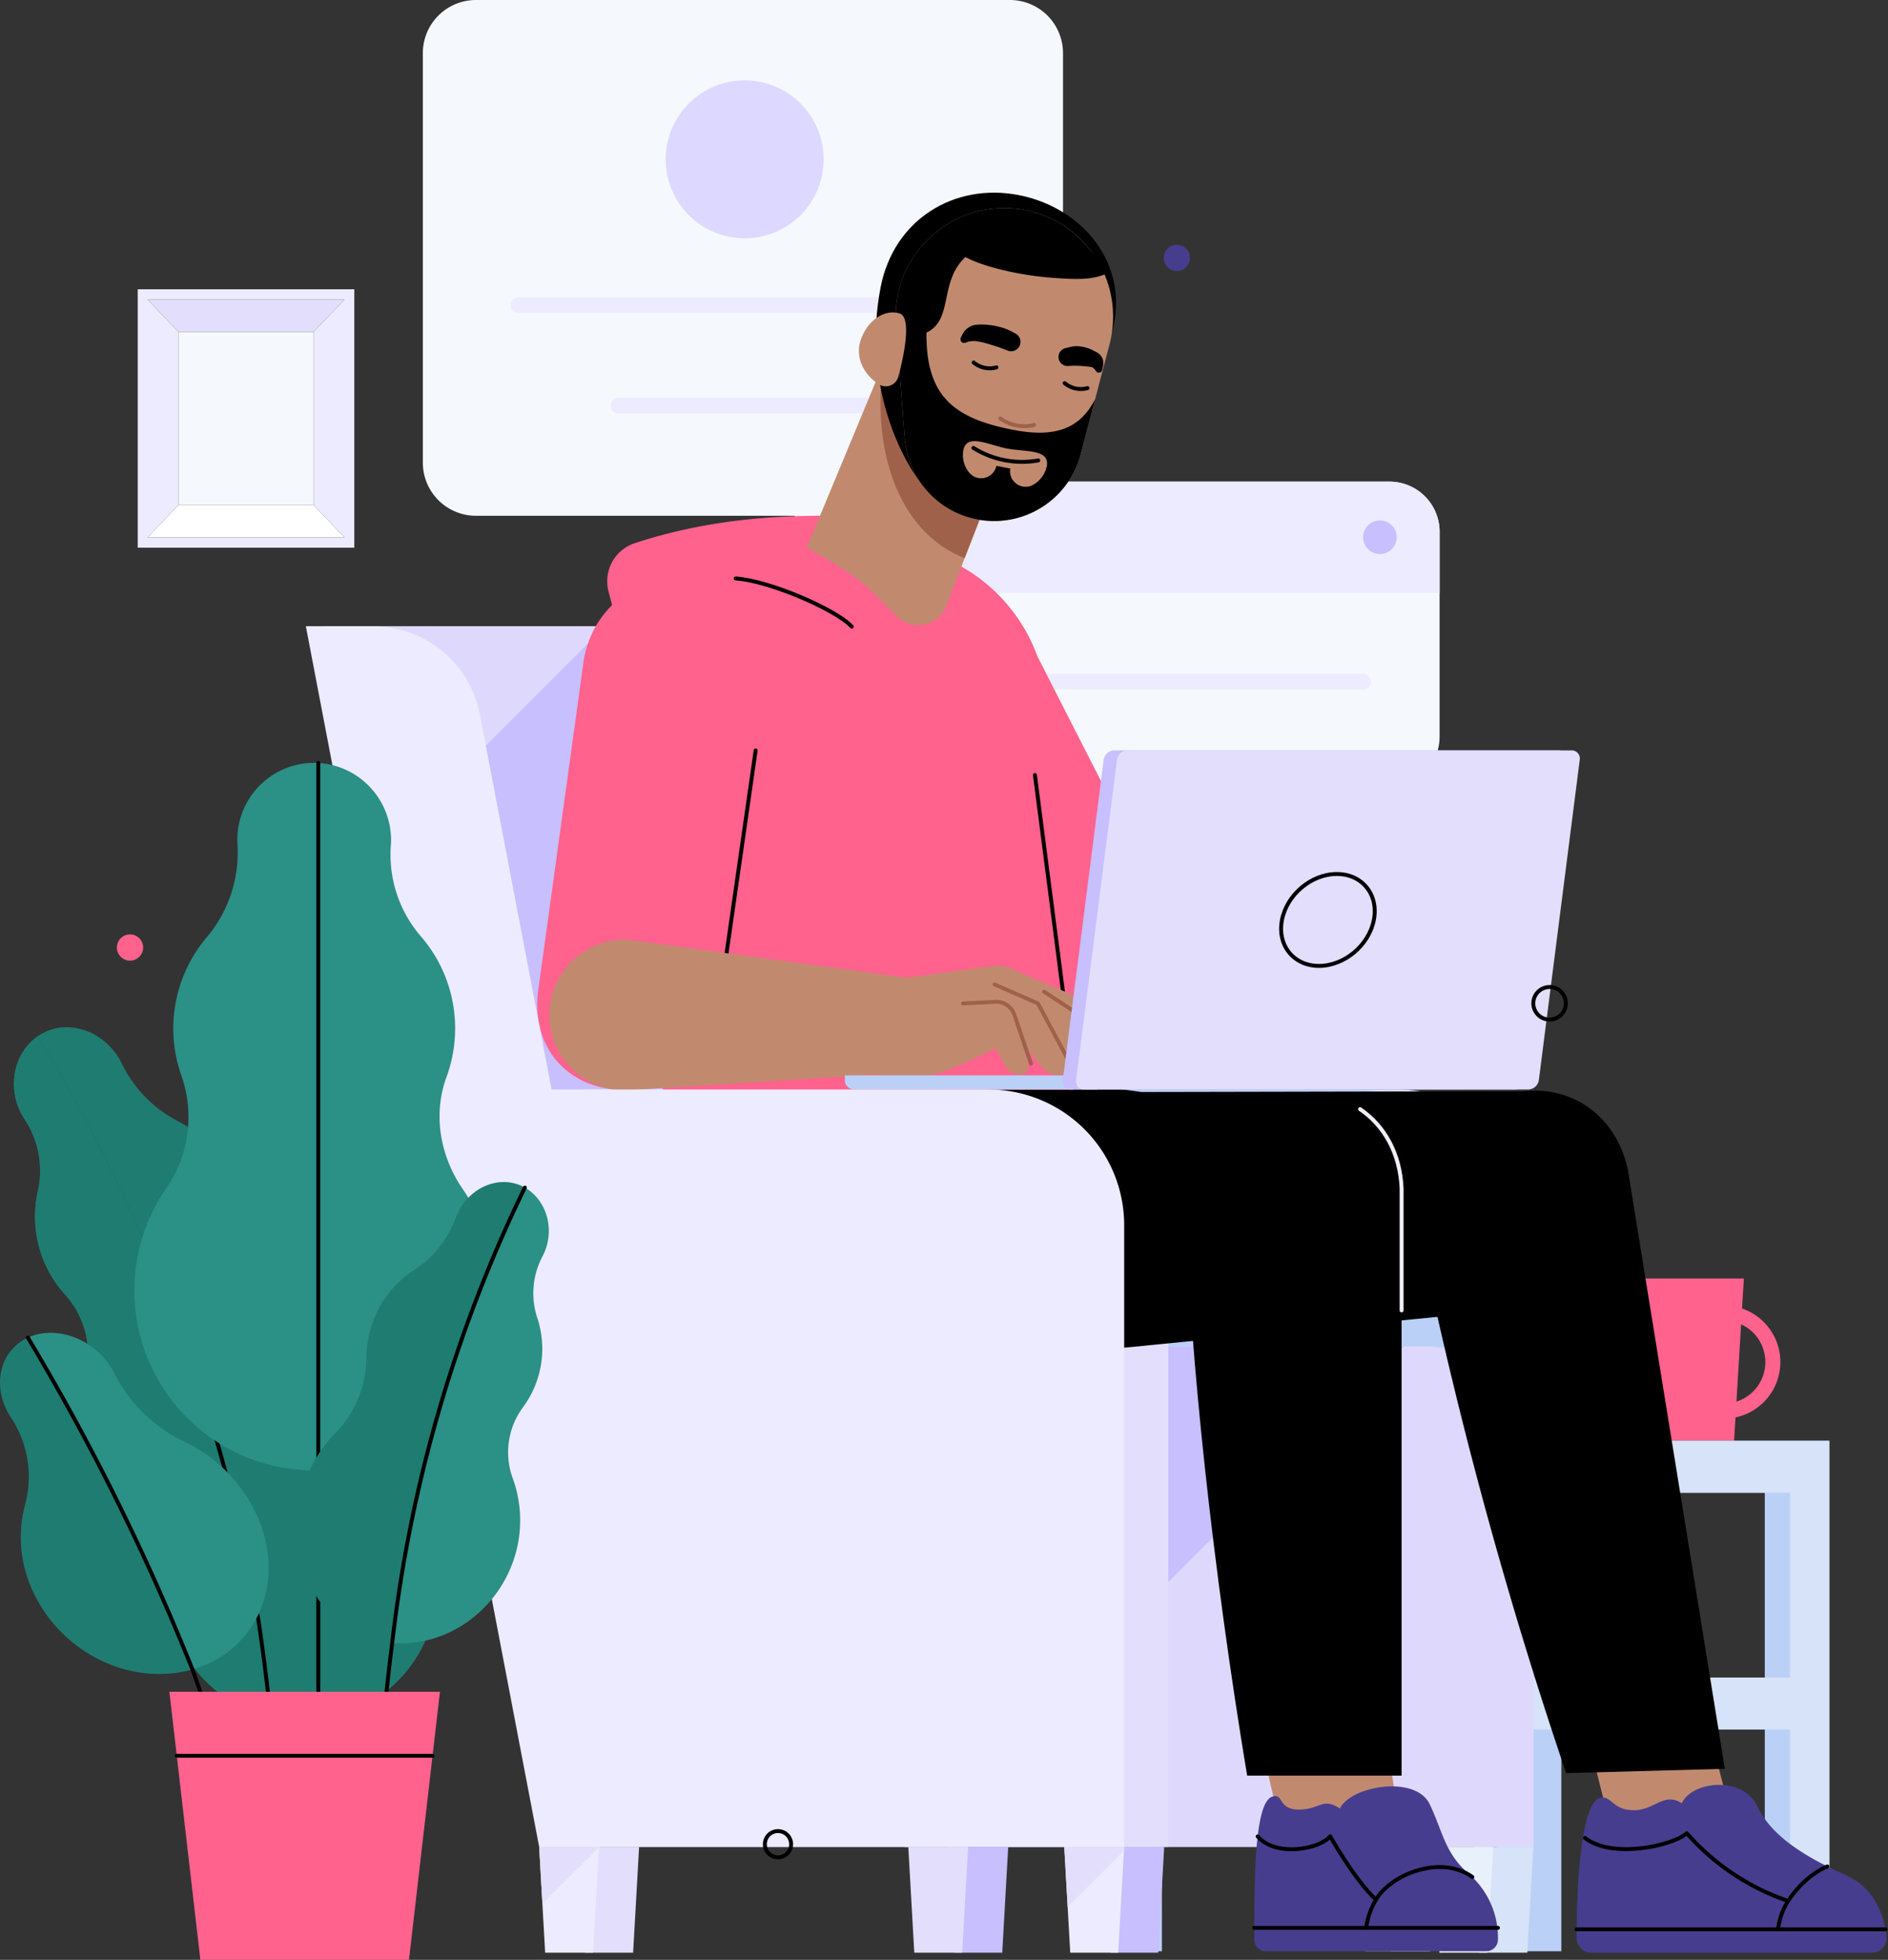 <svg xmlns="http://www.w3.org/2000/svg" xmlns:xlink="http://www.w3.org/1999/xlink" width="481.823" height="500.096" viewBox="0 0 481.823 500.096"><rect x="0" y="0" width="481.823" height="500.096" fill="#333333" stroke="none"/><defs><style>.a,.c,.r,.s,.t,.v{fill:none;}.b{fill:#f5f8fc;}.c{stroke:#edebff;stroke-width:4px;}.c,.r,.s,.t,.v{stroke-linecap:round;stroke-miterlimit:10;}.c,.r,.v{stroke-linejoin:round;}.d{fill:#edebff;}.e{fill:#c7bffe;}.f{clip-path:url(#a);}.g{fill:#ddd8ff;}.h{clip-path:url(#b);}.i{fill:#e2defc;}.j{fill:#fff;}.k{fill:#ff628d;}.l{fill:#bad0f7;}.m{fill:#d6e3f8;}.n{fill:#e8f0fc;}.o{fill:#ded9fc;}.p{fill:#c18a6f;}.q{fill:#473d8e;}.r{stroke:#000;}.s,.v{stroke:#a0614b;}.t{stroke:#f3edf7;}.u{fill:#a0614b;}.w{fill:#1f7c71;}.x{fill:#2b9086;}</style><clipPath id="a"><path class="a" d="M0,0H163.374V131.609H0Z"/></clipPath><clipPath id="b"><path class="a" d="M0,500.1H481.823V0H0Z"/></clipPath></defs><g transform="translate(0 -1)"><path class="b" d="M152.356,77.878H12.8A12.8,12.8,0,0,1,0,65.074V12.8A12.8,12.8,0,0,1,12.8,0H152.356a12.8,12.8,0,0,1,12.8,12.8v52.27a12.8,12.8,0,0,1-12.8,12.8" transform="translate(202.234 123.901)"/><path class="c" d="M0,.5H126.122" transform="translate(221.753 174.427)"/><path class="d" d="M165.16,28.376V12.8A12.8,12.8,0,0,0,152.356,0H12.8A12.8,12.8,0,0,0,0,12.8V28.376Z" transform="translate(202.234 123.9)"/><path class="e" d="M8.565,4.283A4.282,4.282,0,1,0,4.282,8.566,4.282,4.282,0,0,0,8.565,4.283" transform="translate(347.875 133.806)"/><g transform="translate(107.909 1)"><path class="a" d="M0,0H163.374V131.609H0Z" transform="translate(0)"/><g class="f" transform="translate(0)"><path class="b" d="M149.813,131.609H13.56A13.559,13.559,0,0,1,0,118.05V13.561A13.56,13.56,0,0,1,13.56,0H149.813a13.56,13.56,0,0,1,13.561,13.561V118.05a13.559,13.559,0,0,1-13.561,13.56" transform="translate(0 0)"/></g></g><path class="g" d="M40.306,20.152A20.153,20.153,0,1,0,20.154,40.306,20.153,20.153,0,0,0,40.306,20.152" transform="translate(169.889 21.502)"/><path class="c" d="M0,.5H115.635" transform="translate(132.225 78.372)"/><path class="c" d="M0,.5H64.419" transform="translate(157.833 103.98)"/><path class="a" d="M0,500.1H481.823V0H0Z" transform="translate(0 1)"/><g class="h" transform="translate(0 1)"><path class="b" d="M0,44.2H34.487V0H0Z" transform="translate(45.542 84.681)"/><path class="i" d="M50.256,0H0L7.885,8.247H42.371Z" transform="translate(37.657 76.434)"/><path class="j" d="M0,8.247H50.256L42.371,0H7.885Z" transform="translate(37.657 128.879)"/><path class="d" d="M55.268,65.934H0V0H55.268V65.933ZM2.505,2.62l7.886,8.248v44.2L2.505,63.312H52.762l-7.886-8.248v-44.2L52.762,2.62Z" transform="translate(35.151 73.814)"/><path class="k" d="M27.553,41.417H2.5L0,0H30.051l-.462,7.659a14.439,14.439,0,0,1-1.676,27.791l-.361,5.967ZM29.346,11.69,28.157,31.416A10.592,10.592,0,0,0,29.346,11.69Z" transform="translate(414.99 326.234)"/><path class="l" d="M186.807,130.239H170.333V73.644H118.409v56.593H101.935V73.644H84.872v56.593H68.4V73.644H16.475v56.593H0V0H186.807V130.237Zm-68.4-117V60.4h51.923V13.242Zm-33.537,0V60.4h17.063V13.242Zm-68.4,0V60.4H68.4V13.242Z" transform="translate(280.046 367.653)"/><path class="m" d="M111.949,130.24H101.935V73.646H10.014v56.593H0V0H111.949V130.238Zm-101.935-117V60.4h91.921V13.243H10.014Z" transform="translate(354.904 367.652)"/><path class="m" d="M0,0H125.956a34.6,34.6,0,0,1,34.6,34.6V193.248H0Z" transform="translate(230.755 278.011)"/><path class="l" d="M0,0H114.7a34.6,34.6,0,0,1,34.6,34.6V193.248H0Z" transform="translate(230.755 278.011)"/><path class="m" d="M13.759,27.012H1.529L0,0H15.288Z" transform="translate(376.023 471.255)"/><path class="n" d="M13.759,27.012H1.529L0,0H15.288Z" transform="translate(365.806 471.255)"/><path class="o" d="M281.279,183.786H175.12l-30.83-161.17A27.8,27.8,0,0,0,116.979,0H0L59.544,311.467H308.7V211.207a27.421,27.421,0,0,0-27.42-27.421" transform="translate(82.612 159.787)"/><path class="e" d="M262.5,183.676H161.959L131.128,22.506A27.8,27.8,0,0,0,106.3,0H58.575L0,58.576,46.383,311.357h94.964a5.876,5.876,0,0,1,.958-7.483q60.1-60.1,120.2-120.2" transform="translate(95.774 159.897)"/><path class="i" d="M13.759,27.012H1.528L0,0H15.288Z" transform="translate(147.814 471.255)"/><path class="i" d="M0,0H114.7a34.6,34.6,0,0,1,34.6,34.6V193.248H0Z" transform="translate(148.858 278.011)"/><path class="p" d="M.619,19.219c2.552,11.456,5.86,22.849,6.426,27.266,1.429,11.16,35.022,11.26,29.862-7.718-4.027-14.8-5.256-21.472-6.069-27.142C28.545-4.378-4.925-5.658.619,19.219" transform="translate(403.872 420.547)"/><path class="q" d="M5.924,3.348C1.417,4.636,0,23.24,0,39.054a3.761,3.761,0,0,0,3.766,3.759H75.352A3.759,3.759,0,0,0,79.1,38.627c-.551-4.712-2.662-12.152-10.282-15.547C57.207,17.91,49.492,12.608,46.058,5.344c-3.615-7.648-16.6-6.376-19.215-.659-4.584-2.954-6.807,1.773-12.3,1.773S8.88,2.5,5.924,3.348" transform="translate(402.354 455.453)"/><path class="r" d="M0,1.188C7.113,6.7,22.513,3.081,25.995,0A60.217,60.217,0,0,0,51.841,17.275a16.527,16.527,0,0,0-2.547,7.243" transform="translate(404.491 467.794)"/><path class="r" d="M0,8.8C3.887,2.941,8.455.575,10.027,0" transform="translate(456.332 476.266)"/><path class="r" d="M78.828.5H0" transform="translate(402.354 491.812)"/><path d="M264.034,179.233,239.316,26.542c-2.863-13.654-13.909-21.6-26.721-20.2l-97.42.195L67.782,0,0,6.794l1.734,29.63c2.037,24.114,23.6,38.019,46.822,36.315l41.656-.093a253.188,253.188,0,0,0,26.814-1.483L190.7,63.917A1160.107,1160.107,0,0,0,223.53,180.334Z" transform="translate(176.151 272.113)"/><path class="k" d="M143.714,102.426l-33.939-66.6a43.436,43.436,0,0,0-28.46-26.73A8.517,8.517,0,0,0,73.519.8c-22.528-1.809-44.891-.88-66.4,6.164A10.262,10.262,0,0,0,.342,19.333L3.907,32.777A51.413,51.413,0,0,0,2.664,57.339L17.4,171.334a5.187,5.187,0,0,0,4.621,4.213c18.174,1.83,39.84-7.937,57.306-22.323a29.646,29.646,0,0,1,18.85-6.754h21.378l-.778-10.209a23.018,23.018,0,0,0,15.916-2.4h0a23.127,23.127,0,0,0,9.018-31.438" transform="translate(154.959 131.609)"/><path class="r" d="M0,0,10.4,80.324" transform="translate(264.114 197.756)"/><path class="r" d="M0,0C8.73.566,25.878,8.109,29.621,12.288" transform="translate(187.749 147.609)"/><path class="k" d="M17.874,130.165h0C5.285,128.007-1.862,117.267.422,103.944l11.47-83.207C14.2,7.281,26.38-1.859,39.094.322S60.248,15.178,57.94,28.635L46.01,111.763c-2.286,13.323-15.547,20.562-28.136,18.4" transform="translate(137.094 147.596)"/><path class="r" d="M8.57,0,0,59.72" transform="translate(184.276 191.478)"/><path class="p" d="M91.748,33.879,20.6,38.434A19.241,19.241,0,1,1,19.833.009L91.267,9.767a12.074,12.074,0,0,1,.481,24.111" transform="translate(140.207 239.747)"/><path class="p" d="M13.3,27.979h10.68c3.926,0,14.05-4.921,21.173-8.638C52.526,15.5,53.53,4.681,46.1.957A8.443,8.443,0,0,0,41.07.081L10.117,4.3A11.784,11.784,0,0,0,0,15.962c0,6.507,6.8,12.017,13.3,12.017" transform="translate(212.302 246.41)"/><path class="p" d="M19.063,18.667c1.348-1.3.453-2.438-.488-4.174L9.06,2.354A5.954,5.954,0,0,0,4.5,0,4.4,4.4,0,0,0,1.011,1.765,4.887,4.887,0,0,0,.981,7.679s8.262,7.777,11.364,10.309,5.846,1.517,6.718.68" transform="translate(269.929 254.561)"/><path class="p" d="M27.287,16.382a4.754,4.754,0,0,0-1.342-8.218L7.3.3A5.52,5.52,0,0,0,.675,8.165,5.431,5.431,0,0,0,4.414,10.93L23.47,17.315a4.755,4.755,0,0,0,3.817-.933" transform="translate(250.593 246.888)"/><path class="p" d="M18.294,17.775c1.348-1.3.453-2.438-.487-4.174L9.06,2.354A5.952,5.952,0,0,0,4.5,0,4.4,4.4,0,0,0,1.012,1.765,4.886,4.886,0,0,0,.981,7.679s7.493,6.885,10.594,9.416,5.846,1.517,6.718.68" transform="translate(263.613 255.453)"/><path class="p" d="M20.785,17.786a4.752,4.752,0,0,0,.177-8.324L8.222.706A5.521,5.521,0,0,0,.274,7.24a5.433,5.433,0,0,0,3.173,3.4l13.415,7.371a4.752,4.752,0,0,0,3.923-.223" transform="translate(250.149 246.888)"/><path class="p" d="M14.608,18.684c1.455-.959.827-2.156.262-3.9L8.775,2.994A5.543,5.543,0,0,0,5,.065,4.1,4.1,0,0,0,1.506,1.086,4.551,4.551,0,0,0,.473,6.5s5.689,7.577,8.1,10.423,5.1,2.383,6.037,1.764" transform="translate(257.132 255.14)"/><path class="p" d="M21.342,13.513a4.426,4.426,0,0,0-1.378-7.63L6.716.248A5.145,5.145,0,0,0,.03,5.7,5.188,5.188,0,0,0,.67,7.681,5.063,5.063,0,0,0,4.195,10.2L17.8,14.442a4.424,4.424,0,0,0,3.54-.93" transform="translate(243.022 249.571)"/><path class="p" d="M10.651,18.819c1.487-.6,1.143-1.791.953-3.472L8.268,3.6A5.1,5.1,0,0,0,5.4.266a3.765,3.765,0,0,0-3.338.28A4.188,4.188,0,0,0,.137,5.237S3.88,13.114,5.53,16.121s4.157,3.083,5.12,2.7" transform="translate(250.593 255.211)"/><path class="p" d="M21.424,6.456A4.073,4.073,0,0,0,17.682.38L4.438,0A4.729,4.729,0,0,0,1.755,8.4a4.651,4.651,0,0,0,3.863.972L18.7,8.44a4.074,4.074,0,0,0,2.721-1.985" transform="translate(236.649 254.822)"/><path class="s" d="M16.149,17.612,8.005,5.241,0,0" transform="translate(266.444 253.051)"/><path class="s" d="M19.944,21.429,11.061,4.855,0,0" transform="translate(253.823 251.198)"/><path class="s" d="M17.379,15.831,13.108,3.266A4.887,4.887,0,0,0,8.25.006L0,.422" transform="translate(245.745 255.631)"/><path class="l" d="M0,0H64.448V3.622H2.393A2.4,2.4,0,0,1,0,1.228Z" transform="translate(215.61 274.389)"/><path class="e" d="M126.468,0H13.154a2.8,2.8,0,0,0-2.7,2.394L.02,84.138a2.062,2.062,0,0,0,2.088,2.394H115.422a2.8,2.8,0,0,0,2.7-2.394L128.556,2.394A2.062,2.062,0,0,0,126.468,0" transform="translate(271.207 191.478)"/><path class="i" d="M126.467,0H13.154a2.8,2.8,0,0,0-2.7,2.394L.02,84.138a2.062,2.062,0,0,0,2.088,2.394H115.42a2.8,2.8,0,0,0,2.7-2.394L128.555,2.394A2.062,2.062,0,0,0,126.467,0" transform="translate(274.6 191.478)"/><path class="r" d="M23.674,11.727C24.93,5.251,20.7,0,14.222,0S1.477,5.251.221,11.727,3.2,23.455,9.671,23.455,22.418,18.2,23.674,11.727Z" transform="translate(326.94 223.017)"/><path class="p" d="M.172,16.466C1.606,29.06,5.547,43.445,6.524,47.791c4.688,20.85,32.959,10.818,29.119-8.47-2.109-10.6-2.353-18.808-2.793-24.52C31.609-1.363-2.712-8.857.172,16.466" transform="translate(320.787 420.416)"/><path d="M55.025,174.194V24.361C54.347,8.2,41.564-2.21,25.6.4,12.414,2.555-.265,16.128,0,29.488c.714,35.49,6.962,92.757,15.606,144.705Z" transform="translate(302.667 278.882)"/><path class="t" d="M10.593,51.355V20.219C10.22,11.343,6.2,4.2,0,0" transform="translate(347.099 283.025)"/><path class="q" d="M4.646,2.6C.066,3.905-.007,23.1,0,39.069a3,3,0,0,0,3,2.992H59.18a2.99,2.99,0,0,0,3-2.939,21.518,21.518,0,0,0-7.44-16.794c-6.127-5.342-6.525-10.472-9.959-17.738C41.163-3.055,24.472-.062,21.86,5.657c-4.584-2.955-5,.26-10.49.26S7.6,1.753,4.646,2.6" transform="translate(320.102 455.829)"/><path class="r" d="M0,.033C4.877,5.54,16.115,3.079,18.5,0c7.487,12.857,11.731,16.12,11.731,16.12a18.971,18.971,0,0,0-2.549,7.243" transform="translate(320.959 468.572)"/><path class="r" d="M0,.5H62.179" transform="translate(320.104 491.436)"/><path class="r" d="M24.56,2.533C16.5-3.3,3.7,1.92,0,8.275" transform="translate(351.192 476.418)"/><path class="p" d="M22.606,71.195C15.682,63.857,12.762,61,0,53.909L22.4,0,51.611,27.391,35.725,68.362a7.76,7.76,0,0,1-12.917,3.045l-.2-.213" transform="translate(205.912 85.782)"/><path class="u" d="M5.924,0C5.232,1.827.727,10.89.5,12.967-2.163,36.805,6,55.565,21.5,61.556l13.355-34.43Z" transform="translate(224.683 80.865)"/><path d="M1.215,24.225C4.562,6.788,20.069-2.533,36.388.6S64.969,18.181,60.31,35.571c-4.6,17.15-30.567,44.008-46.886,40.875C5.777,67.971-3.326,47.879,1.215,24.225" transform="translate(223.505 49.163)"/><path class="p" d="M54.585,34.8,47.22,62.829A22.856,22.856,0,0,1,2.328,58.79L.085,29.9a27.747,27.747,0,0,1,55.328-4.3,28.357,28.357,0,0,1-.827,9.2" transform="translate(228.57 53.069)"/><path class="r" d="M5.826,1.254A6.366,6.366,0,0,1,0,0" transform="translate(271.718 97.772)"/><path class="r" d="M5.826,1.254A6.363,6.363,0,0,1,0,0" transform="translate(248.479 92.492)"/><path d="M3.183.153A6.836,6.836,0,0,1,5.5.052c.387.044.773.131,1.165.2.383.109.764.23,1.136.352.367.143.714.311,1.055.465a3.415,3.415,0,0,1,.493.259.845.845,0,0,1,.117.085l.286.133a2.708,2.708,0,0,1,.493.321,3.033,3.033,0,0,1,1.046,1.481,3.232,3.232,0,0,1,.074,1.7l-.193.98A.89.89,0,0,1,9.529,6.3a2.376,2.376,0,0,0-1.02-.96c-.029,0-.067-.022-.082-.014a.141.141,0,0,1-.031,0L8.263,5.3c-.179-.036-.359-.058-.539-.078L6.666,5.11a24.921,24.921,0,0,0-4.179-.059A2.315,2.315,0,0,1,1.773.491Z" transform="translate(270.133 88.342)"/><path d="M11.975,6.62c-.924-.353-1.84-.736-2.775-1.027S7.34,5,6.416,4.754a15.25,15.25,0,0,0-2.652-.531,6.153,6.153,0,0,0-1.279.063A3.745,3.745,0,0,0,1.4,4.593.95.95,0,0,1,.1,3.343l.38-.768A4.451,4.451,0,0,1,3.642.113,10.544,10.544,0,0,1,5.5,0,12.153,12.153,0,0,1,7.164.092,18.286,18.286,0,0,1,10.276.68a13.265,13.265,0,0,1,2.9,1.14l.812.444A2.4,2.4,0,0,1,11.975,6.62" transform="translate(245.106 82.816)"/><path d="M10.332,6.143l.022,0a27.7,27.7,0,0,1,8.921-4.825l.141-.045A27.831,27.831,0,0,1,23.25.366c.141-.023.282-.044.423-.064C24.307.207,24.949.127,25.6.077h0C26.159.033,26.712.012,27.264,0c.165,0,.328,0,.492,0q.6,0,1.2.024c.168.008.335.014.5.024.448.028.9.065,1.341.114.091.01.183.017.273.028.56.067,1.114.149,1.663.25l.1.02c.512.1,1.018.206,1.521.329L34.6.854c.5.127.991.266,1.48.42l.083.026a27.878,27.878,0,0,1,13.726,9.753l.023,0a61.929,61.929,0,0,1,4.2,5.54c-3.583,1.731-7.5,1.8-15.738,1.072-5.931-.522-15.65-2.42-20.542-5.161-6.843,6.307-2.987,15.995-9.968,19.3C7.73,47.951,14.711,53.675,30.1,56.629c10.617,2.038,16.942-.307,20.812-7.849L47.221,62.821A22.833,22.833,0,0,1,21.6,79.6a23.031,23.031,0,0,1-2.289-.479q-.907-.238-1.773-.543c-.579-.2-1.146-.429-1.7-.673a22.656,22.656,0,0,1-4.6-2.727q-.7-.538-1.352-1.123A23.024,23.024,0,0,1,2.329,58.782L1.073,42.607.085,29.89A27.716,27.716,0,0,1,10.332,6.143" transform="translate(228.57 53.077)"/><path class="p" d="M10.025,16.51A3.324,3.324,0,0,1,5.006,18.3c-4-2.653-5.853-6.94-4.638-10.935C1.93,2.236,6.4-.949,10.361.254s-.335,16.256-.335,16.256" transform="translate(219.199 79.719)"/><path class="p" d="M11.241,1.884C16,2.8,22.259,1.99,21.408,6.429a7.113,7.113,0,0,1-3.353,4.643A3.96,3.96,0,0,1,12.088,7.1l.012-.058c0-.017.008-.029.012-.046l-1.785-.342L8.542,6.308c0,.017,0,.031-.005.047s-.008.038-.013.058A3.96,3.96,0,0,1,1.509,7.9,7.111,7.111,0,0,1,.114,2.341C.967-2.1,6.487.971,11.241,1.884" transform="translate(245.726 112.567)"/><path class="p" d="M.5.5h0" transform="translate(243.517 121.954)"/><path class="r" d="M16.553,3.189A23.522,23.522,0,0,1,0,0" transform="translate(248.419 114.299)"/><path class="v" d="M8.618,1.662A10.6,10.6,0,0,1,0,0" transform="translate(255.281 106.78)"/><path class="e" d="M13.759,27.012H1.528L0,0H15.288Z" transform="translate(281.82 471.255)"/><path class="d" d="M208.84,311.467V152.823a34.6,34.6,0,0,0-34.6-34.6H62.718L44.43,22.616A27.8,27.8,0,0,0,17.119,0H0L59.544,311.467v0l1.529,27.008H73.3l1.529-27.008h118.72l1.529,27.008h12.23Z" transform="translate(78.052 159.788)"/><path class="i" d="M15.284.1l.005-.1H0L.822,14.511Q8.022,7.274,15.284.1" transform="translate(137.596 471.254)"/><path class="i" d="M15.23,1.029,15.289,0H0L.871,15.389,15.23,1.029" transform="translate(271.602 471.254)"/><path class="e" d="M13.759,27.012H1.529L0,0H15.288Z" transform="translate(242.016 471.255)"/><path class="i" d="M13.759,27.012H1.529L0,0H15.288Z" transform="translate(231.799 471.255)"/><path class="w" d="M75.018,43.848a30.132,30.132,0,0,1-4.892-23.915q.131-.6.219-1.21a16.409,16.409,0,0,0-32.467-4.778c-.046.306-.083.612-.114.917A30.714,30.714,0,0,1,25.892,36.455,34.409,34.409,0,0,0,15.358,77.97a6.437,6.437,0,0,1-1.823,7.759c-.014.012-.028.023-.044.033A34.568,34.568,0,1,0,66.08,98.96,6.476,6.476,0,0,1,68.1,91.185a34.533,34.533,0,0,0,6.922-47.337" transform="translate(42.401 291.405)"/><path class="w" d="M75.018,43.848a30.132,30.132,0,0,1-4.892-23.915q.131-.6.219-1.21a16.409,16.409,0,0,0-32.467-4.778c-.046.306-.083.612-.114.917A30.714,30.714,0,0,1,25.892,36.455,34.409,34.409,0,0,0,15.358,77.97a6.437,6.437,0,0,1-1.823,7.759c-.014.012-.028.023-.044.033A34.568,34.568,0,1,0,66.08,98.96,6.476,6.476,0,0,1,68.1,91.185a34.533,34.533,0,0,0,6.922-47.337" transform="translate(42.401 291.405)"/><path class="w" d="M21.077,8.4c.147.261.288.525.42.791A32.428,32.428,0,0,0,35.763,23.913,30.717,30.717,0,0,1,49.886,38.905a32.1,32.1,0,0,1,2.693,9.94A32.52,32.52,0,0,0,64.132,70.452,40.3,40.3,0,0,1,77.461,92.1c4.843,19.726-5.645,38.458-22.192,42.515-.68.178-1.36.323-2.041.452A424.406,424.406,0,0,0,0,2.35C6.755-2.42,16.511.306,21.077,8.4" transform="translate(9.557 262.12)"/><path class="w" d="M18.682,107.008a37.157,37.157,0,0,1-.52-20.024,22.807,22.807,0,0,0-4.987-20.974A29.6,29.6,0,0,1,6.082,39.556,23.785,23.785,0,0,0,2.76,21.2q-.419-.63-.791-1.312C-1.747,13.017-.092,4.283,5.991,0A424.406,424.406,0,0,1,59.219,132.718c-17.927,3.123-35.187-8.446-40.536-25.711" transform="translate(3.566 264.47)"/><path class="w" d="M18.682,107.008a37.157,37.157,0,0,1-.52-20.024,22.807,22.807,0,0,0-4.987-20.974A29.6,29.6,0,0,1,6.082,39.556,23.785,23.785,0,0,0,2.76,21.2q-.419-.63-.791-1.312C-1.747,13.017-.092,4.283,5.991,0A424.406,424.406,0,0,1,59.219,132.718c-17.927,3.123-35.187-8.446-40.536-25.711" transform="translate(3.566 264.47)"/><path class="r" d="M0,0A424.342,424.342,0,0,1,25.058,86.963c4.339,28.713,4.456,45.323,4.456,45.323" transform="translate(40.856 326.235)"/><path class="x" d="M26.286,19.617c0,.365.01.726.029,1.086a33.462,33.462,0,0,1-7.762,23.73,35.98,35.98,0,0,0-6.535,35.4A31.89,31.89,0,0,1,8.1,108.617a45.9,45.9,0,0,0,35.99,71.9c.96.037,1.913.036,2.862.014V.027a19.62,19.62,0,0,0-20.665,19.59" transform="translate(34.28 194.651)"/><path class="x" d="M44.86,134.622a45.656,45.656,0,0,0-8.018-25.914c-5.762-8.4-7.641-19-4.123-28.563a35.862,35.862,0,0,0,2.2-12.4A35.792,35.792,0,0,0,26.306,44.4a31.849,31.849,0,0,1-7.8-23.2,19.619,19.619,0,0,0,.063-1.986A19.758,19.758,0,0,0,0,0V180.5a45.9,45.9,0,0,0,44.86-45.881" transform="translate(81.23 194.678)"/><path class="r" d="M.5,0V234.871" transform="translate(80.73 194.678)"/><path class="r" d="M.5,0V83.338" transform="translate(80.73 375.182)"/><path class="x" d="M58.293,46.229A38.594,38.594,0,0,0,40.125,27.852,38.748,38.748,0,0,1,22.1,10.407q-.277-.565-.6-1.123C17.026,1.56,7.14-2.1,0,1.238A591.973,591.973,0,0,1,42,85.9c16.279-4.566,24.35-22.234,16.3-39.675" transform="translate(7.113 340.089)"/><path class="w" d="M2.234,19.483c.149.257.3.508.461.757a27.275,27.275,0,0,1,3.75,22.214,32.384,32.384,0,0,0,2.2,22.79C15.987,80.6,33.414,89.055,49.111,84.666A591.973,591.973,0,0,0,7.113,0C-.034,3.333-2.052,12.05,2.234,19.483" transform="translate(-0.001 341.328)"/><path class="r" d="M0,0A592.116,592.116,0,0,1,42,84.666c5.361,14.7,6.5,22.018,6.5,22.018" transform="translate(7.112 341.328)"/><path class="w" d="M40.927,8.259c-.1.233-.2.466-.289.7a27.444,27.444,0,0,1-10.8,13.583,26,26,0,0,0-10.656,13.8,27.145,27.145,0,0,0-1.446,8.6A27.537,27.537,0,0,1,9.794,64.1,34.123,34.123,0,0,0,.358,83.442c-2.446,17.019,7.942,31.932,22.218,33.979.588.093,1.173.159,1.757.211A359.258,359.258,0,0,1,58.182,1.417C52.1-2.043,44.1,1.061,40.927,8.259" transform="translate(75.76 301.622)"/><path class="x" d="M32.022,91.2A31.439,31.439,0,0,0,30.8,74.288,19.308,19.308,0,0,1,33.264,56.2,25.056,25.056,0,0,0,37.05,33.332a20.134,20.134,0,0,1,1.277-15.74c.2-.379.388-.768.557-1.173C41.446,10.325,39.329,3.1,33.85,0A359.287,359.287,0,0,0,0,116.218c15.361,1.146,28.945-10.028,32.022-25.018" transform="translate(100.092 303.038)"/><path class="r" d="M36.028,0A359.287,359.287,0,0,0,2.178,116.218C.837,126.511,0,136.083,0,136.083" transform="translate(97.913 303.038)"/><path class="k" d="M0,0H69.049l-7.9,68.4H7.908Z" transform="translate(43.225 431.691)"/><path class="r" d="M65.275.5H0" transform="translate(45.112 447.512)"/><path class="q" d="M6.7,3.347A3.348,3.348,0,1,0,3.348,6.694,3.347,3.347,0,0,0,6.7,3.347" transform="translate(296.988 62.458)"/><path class="r" d="M8.3,4.152A4.152,4.152,0,1,0,4.152,8.3,4.151,4.151,0,0,0,8.3,4.152Z" transform="translate(391.312 251.864)"/><path class="k" d="M6.7,3.347A3.348,3.348,0,1,0,3.348,6.694,3.347,3.347,0,0,0,6.7,3.347" transform="translate(29.828 238.434)"/><path class="r" d="M6.694,3.347A3.347,3.347,0,1,0,3.347,6.694,3.346,3.346,0,0,0,6.694,3.347Z" transform="translate(195.198 467.236)"/></g></g></svg>